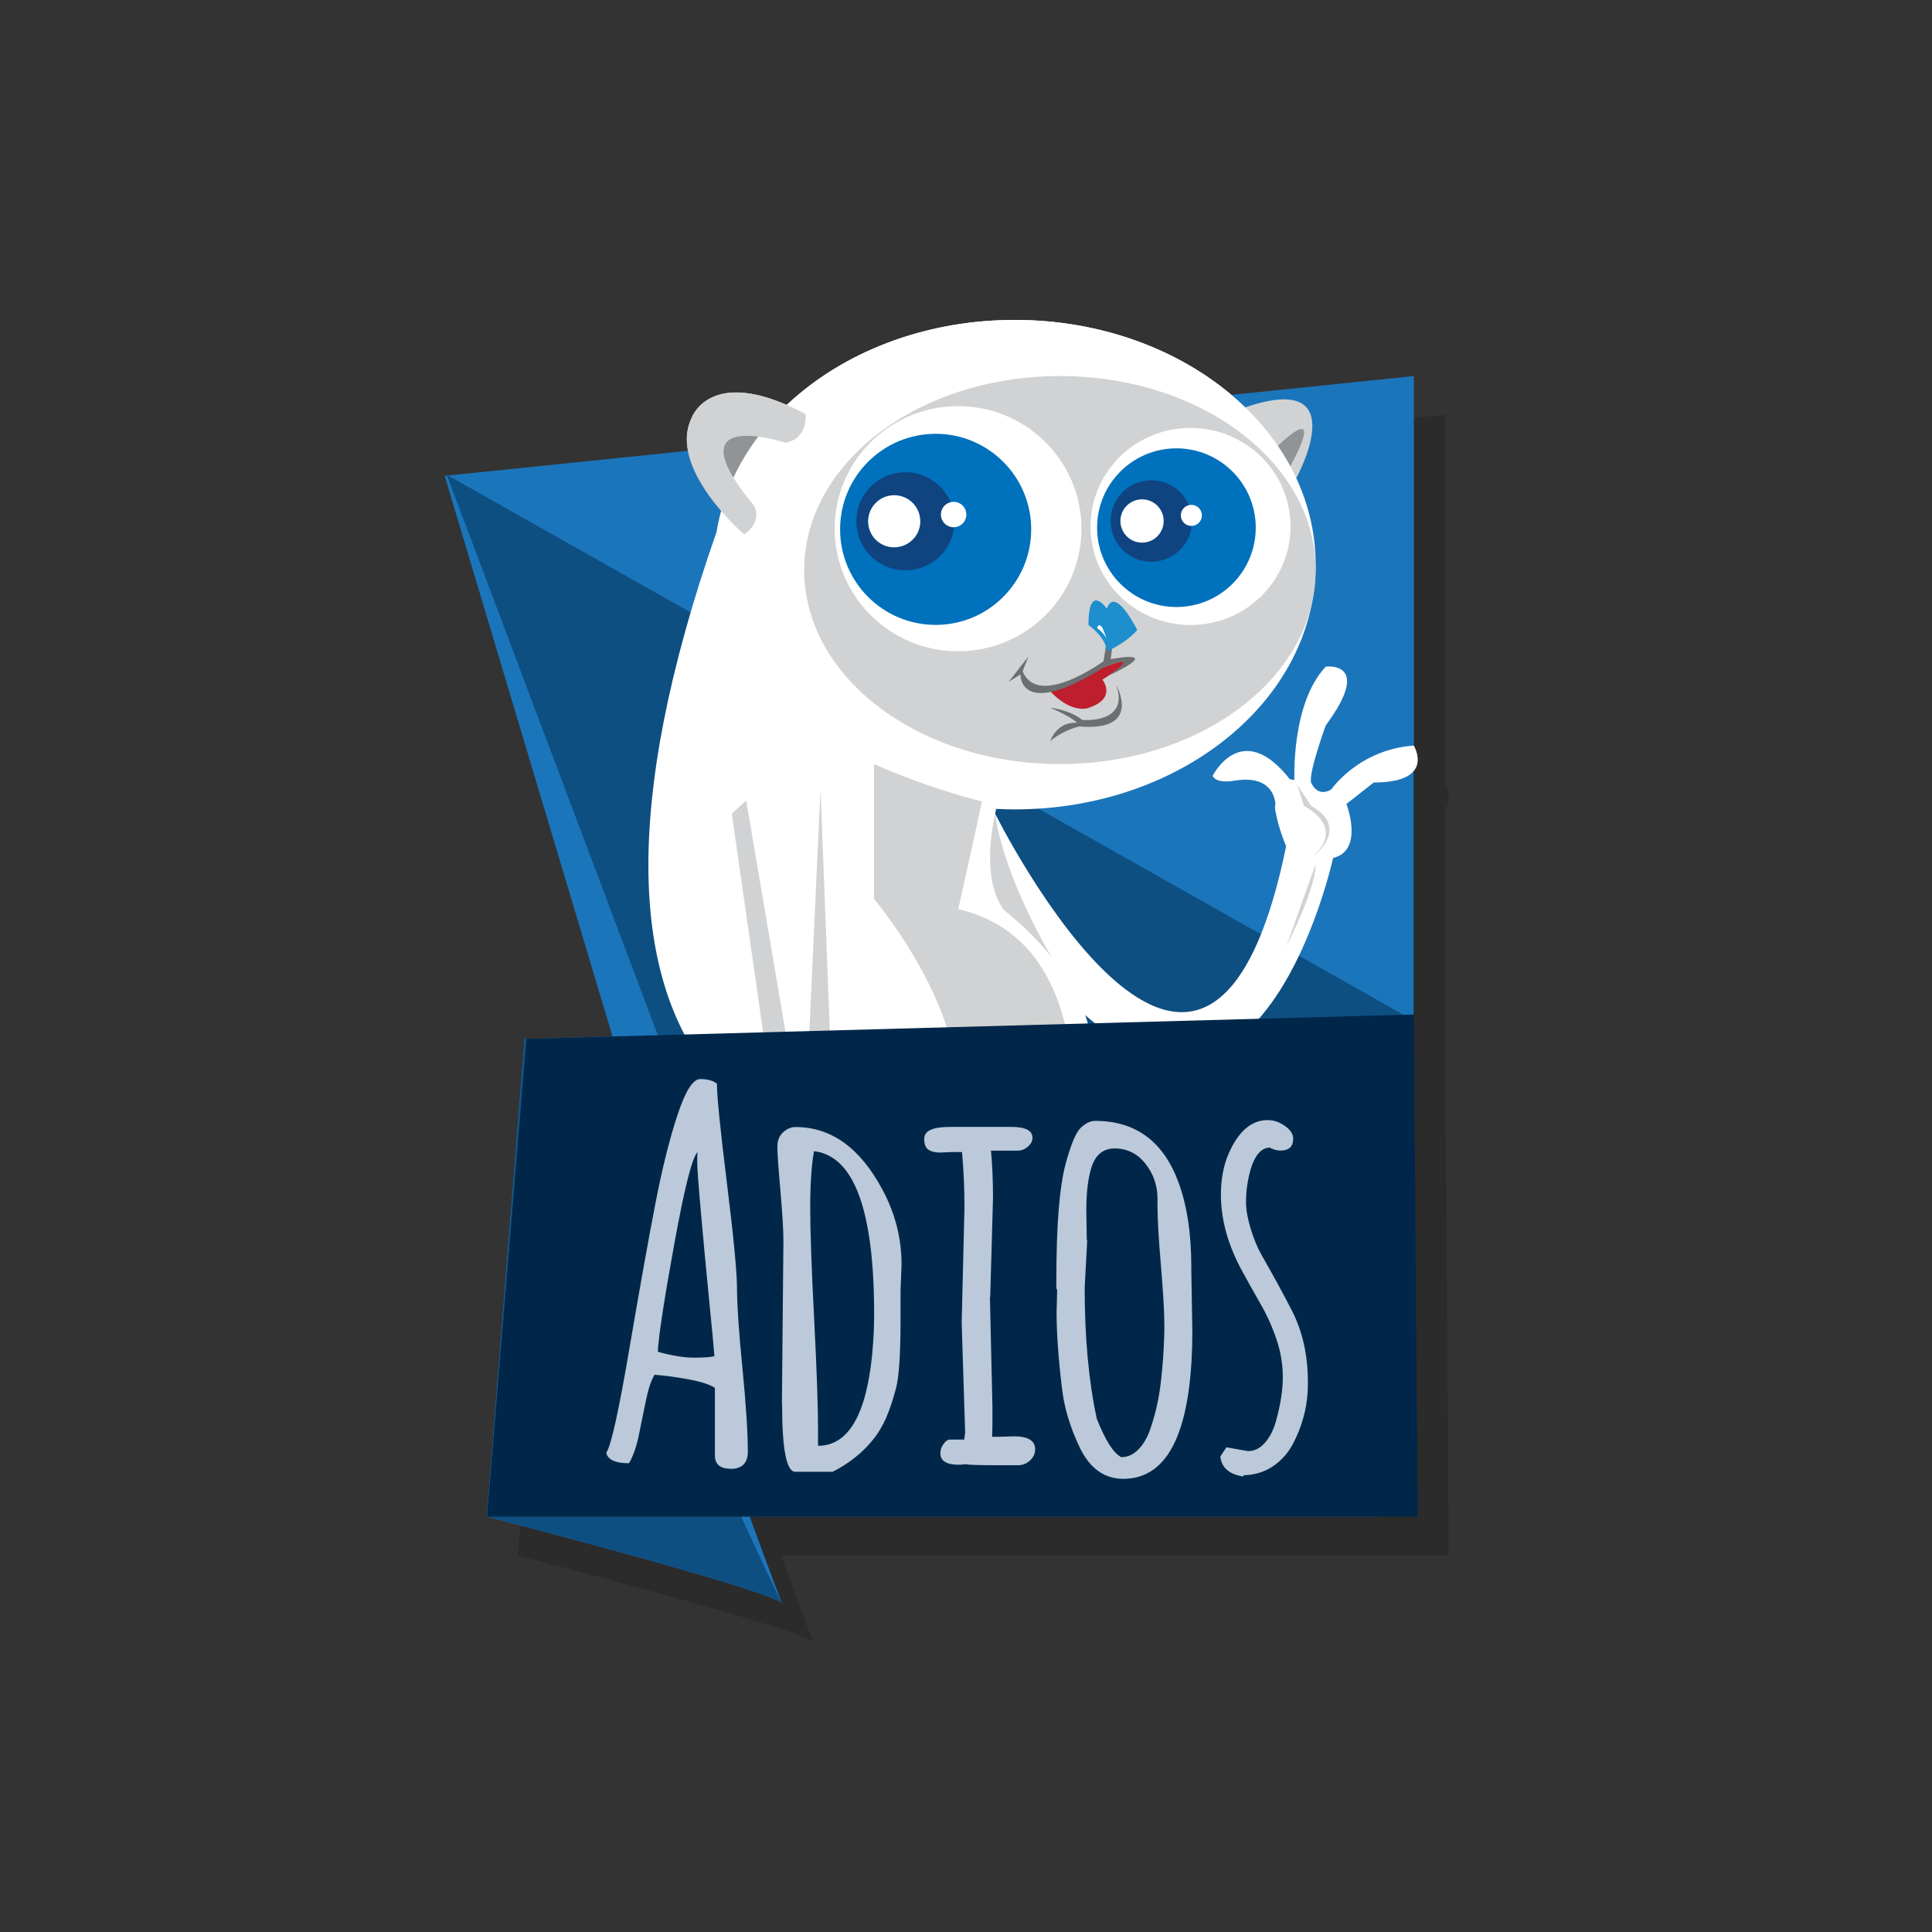<svg xmlns="http://www.w3.org/2000/svg" width="250" height="250" viewBox="0 0 250 250"><rect x="0" y="0" width="250" height="250" fill="#333333" stroke="none"/><path d="M105.085 212.072c-.02-.05-.04-.1-.063-.152l-.086-.217c-.026-.066-.056-.14-.084-.215-.034-.086-.065-.168-.104-.264-.018-.047-.04-.1-.057-.148-.08-.207-.16-.436-.26-.683l-.12-.323c-.05-.125-.1-.256-.14-.39l-.12-.324c-.05-.147-.11-.298-.17-.455l-.14-.38-.32-.87c-.05-.14-.1-.27-.15-.42-.09-.24-.18-.48-.27-.74l-.04-.11c-.55-1.49-1.18-3.21-1.88-5.12h86.4l-.49-64.97v-31.54c.13-.15.22-.32.29-.48.01-.01.01-.02.02-.03.07-.15.11-.31.14-.47l.01-.04c.03-.16.04-.32.04-.48v-.01c0-.16-.02-.31-.05-.46v-.03c-.02-.14-.06-.27-.09-.39l-.01-.04c-.03-.12-.07-.23-.11-.33v-.01c-.08-.21-.16-.36-.2-.42v-47.9L163.4 56.1c-4.44-3.74-10-6.6-16.24-8.21h-.02c-.58-.14-1.166-.28-1.75-.41l-.14-.03c-.55-.11-1.11-.22-1.67-.31l-.26-.05c-.52-.08-1.06-.16-1.58-.23-.124-.01-.24-.04-.366-.05-.5-.06-1.01-.11-1.52-.16-.15-.01-.31-.03-.46-.05-.5-.04-1-.06-1.5-.09l-.51-.03c-.67-.03-1.34-.04-2.02-.04-.683 0-1.36.02-2.034.05-.216.01-.427.03-.64.04-.465.03-.93.06-1.387.1-.24.02-.48.05-.72.07-.436.04-.867.09-1.3.15l-.7.09c-.46.07-.92.145-1.373.22-.19.036-.38.066-.564.1-1.296.24-2.565.535-3.81.88-.14.04-.28.087-.424.13-.48.136-.95.28-1.42.43l-.52.174c-.45.15-.89.306-1.32.47l-.49.18c-.474.187-.94.378-1.41.577-.1.05-.21.09-.32.14-1.17.52-2.304 1.08-3.4 1.68-.05.03-.103.06-.16.09-.48.27-.955.55-1.42.84l-.3.19c-.427.27-.845.54-1.255.82-.1.07-.196.13-.29.2-.44.31-.87.62-1.29.94-.05.04-.108.08-.158.12-.98.74-1.9 1.53-2.78 2.36l-.01.01-.02-.01c-2.55-1.11-4.59-1.56-6.22-1.61h-.01c-.2-.01-.39-.01-.57 0h-.03l-.53.03h-.03l-.5.06h-.03c-.16.03-.32.06-.47.09h-.01c-1.55.36-2.53 1.13-3.12 1.82l-.02.02-.15.18-.03.03c-.05.06-.09.11-.12.16l-.03.04-.1.15-.03.04-.08.13-.03.04-.06.11-.02.05-.05.09-.02.04-.04.07-.02.04-.02.04-.02.03c0 .01-.01.02-.01.02-.01.01-.01.02-.01.02-.14.28-.24.57-.33.86l-.04.13c-.31 1.06-.31 2.15-.11 3.25l-31 3.14-.19-.1.03.13-.28.03 21.72 72.54-11.13.31-.03.36-.2-.54L67 201.29l.78.2.147.04c.026 0 .06.01.085.02l1.464.38.14.04c2.85.75 7.71 2.03 12.95 3.46l1.74.48c.03.01.06.01.09.02.57.15 1.13.31 1.7.47l.1.03 1.67.47.12.03c.54.15 1.09.3 1.63.46.05.01.11.03.17.05l1.53.43.24.07c.49.14.98.28 1.47.43l.22.06c.47.13.94.27 1.4.4l.27.08c.43.12.86.25 1.27.38l.31.09c.39.12.78.23 1.16.35.11.03.23.06.34.1.36.11.71.22 1.05.32.11.04.23.07.34.11l.92.29c.12.04.25.08.37.12.27.09.53.17.79.26l.36.12c.23.08.44.15.66.23l.35.12c.19.06.35.13.52.19l.33.12c.14.05.26.1.39.16.1.04.21.08.3.12l.26.13c.08.04.17.08.24.12.06.03.1.06.14.09.06.04.12.08.16.11.02.01.01.02.02.04l-.02-.03-.05-.11-.04-.1-.08-.18zm.263.536c0-.033-.043-.075-.082-.116.053.114.083.16.082.116z" opacity=".15"/><path fill="#1B75BB" d="M101.348 207.608c0-.04-.036-.09-.095-.144.064.14.097.19.095.144z"/><path fill="#FFF" d="M159.2 50.985c-7.075-5.907-16.954-9.586-27.896-9.586-11.792 0-22.354 4.26-29.493 11-10.22-4.45-12.32 1.7-12.32 1.7-.59 1.21-.7 2.49-.53 3.77 22.31 9.86 52.68 12.71 70.25-6.9z"/><path fill="#1B75BB" d="M182.953 96.516V48.66l-23.62 2.433c-.044-.037-.09-.07-.134-.107-17.57 19.61-47.94 16.76-70.25 6.897.02.152.02.304.05.455l-31.46 3.24 21.72 72.54-11.14.305-.03.363-.2-.547-4.9 62.01s36.19 9.33 38.23 11.21c-.39-.85-1.96-5.05-4.21-11.22h81.21l4.7-64.98-14.62-8.13 14.62 8.12V99.73c1.03-1.285.15-2.96 0-3.217zm-48.008 8.076l6.977 3.877-6.977-3.88z"/><path fill="#0E4F82" d="M67.926 134.238s33.474 74.852 33.42 73.37S63.02 196.25 63.02 196.25l4.906-62.012zm113.634-2.963L57.8 61.425l43.793 116.264"/><path fill="#FFF" d="M128.646 105.048s28.35 57.316 38.346 1.513c0 0 6.795 2.23 5.48 4.57 0 0-12.595 57.53-46.714 1.38-.002 0-5.23-5.79 2.888-7.46z"/><path fill="#FFF" d="M166.992 100.944c-6.313-8.148-10.078-.54-10.078-.54.557 1.095 2.902.6 2.902.6 5.926-.925 5.246 4.044 5.246 4.044l3.69 4.723"/><path fill="#FFF" d="M166.543 109.772s-1.05-2.3-1.48-4.724c-.43-2.427 1.172.124 1.172.124l1.08-3.18.186-.956s-.49-9.945 4.05-14.772c0 0 6.21-.804 0 7.603 0 0-2.22 6.09-1.9 7.387 0 0 .79 2.032 2.64.876 0 0 3.52-5.145 10.65-5.65 0 0 2.92 4.774-5.18 4.774l-3.53 2.776s3.63 9.445-6.1 6.574"/><path fill="#FFF" d="M168.754 100.604s-.598.926-3.766-.37 3.766 7.41 3.766 7.41v-7.04zM112.06 96.48l17.858 5.65-2.02 2.918 7.285 13.577 3.602 7.195.523 8.727-45.625 2.328S90.63 107.25 90.47 106.75c-.16-.5 14.588-10.873 14.588-10.873l7 .602z"/><path fill="#D0D2D3" d="M136.125 123.91s-6.125-10.002-7.36-18.62l-7.025 3.947 2.053 13.844 5.715 2.87 6.617-2.04zm31.617-62.043s7.717-14.035-6.607-9.16c-14.328 4.875 6.607 9.16 6.607 9.16z"/><path fill="#919496" d="M165.04 57.996s6.866-6.93 1.93 2.346c-4.937 9.28-1.93-2.346-1.93-2.346zm-64.462-2.62l-4.02 8.792s-12.36-15.376 4.02-8.793z"/><path fill="#FFF" d="M92.74 68.708c2.612-15.426 18.877-27.31 38.565-27.31 21.51 0 38.94 14.18 38.94 31.67 0 17.49-17.433 31.667-38.94 31.667-.81 0-1.605-.025-2.404-.065-.86 3.76-1.58 9.59 1.03 13.118 0 0 17.87 13.357 8.75 26.046.01-.093 2.35-22.236-14.7-26.18l3.1-13.946s-6.44-1.514-13.96-4.837v17.48s17.99 21 7.8 35.22c-17.81-.54-53.65-10.07-28.16-82.85z"/><path fill="#D0D2D3" d="M113.1 116.34V98.87c7.524 3.324 13.964 4.838 13.964 4.838l-3.092 13.947c17.045 3.943 14.71 26.086 14.7 26.18-1.778 2.476-2.673 3.313-6.843 5.636 0 0-5.62 2.25-10.93 2.09 10.18-14.22-7.8-35.22-7.8-35.22z"/><ellipse fill="#D0D2D3" cx="137.154" cy="73.766" rx="33.094" ry="25.105"/><path fill="#D0D2D3" d="M104.234 53.574s.38 3.253-2.646 3.706c0 0-14.82-4.84-4.008 8.166 0 0 1.21 1.967-1.285 3.705 0 0-9.98-8.54-6.805-15.04 0 0 2.42-7.11 14.744-.53z"/><ellipse fill="#FFF" cx="154.055" cy="68.125" rx="12.938" ry="12.752"/><ellipse fill="#FFF" cx="123.973" cy="68.414" rx="15.967" ry="15.862"/><path fill="#6C6F71" d="M135.908 95.877s.846-2.56 3.477-2.34c0 0-.7-.77-3.477-1.954 0 0 2.455.233 4.133 1.574 0 0 6.18.563 4.4-4.52 0 0 3.46 6.063-4.76 5.364 0 .01-2.02.4-3.76 1.88z"/><path fill="#BE1E2D" d="M142.648 87.953s1.977 2.396-1.803 3.65c0 0-2.146.89-5.092-2.298 0 0 16.395-7.432 6.895-1.352z"/><path fill="#D0D2D3" d="M106.174 102.13l1.83 47.384-7.426-3.183-5.887-41.04 1.87-1.7 7.51 44.24"/><path fill="#6C6F71" d="M143.225 82.848l-.432 2.715s-8.475 6.198-10.463 1.29l.74-1.896-2.543 3.26 1.525-.944s-.232 6.02 10.83-.965c0 0 5.092-2.05.604 1.1 0 0 7.455-3.375.232-2.125L144 83.2l-.775-.352z"/><path fill="#1D8FCD" d="M147.162 81.533s-2.877-5.856-3.938-2.765c0 0-2.38-3.48-2.38 2.11 0 0 2.255 1.535 2.38 3.397 0 0 2.33-.936 3.938-2.742z"/><path fill="#FFF" d="M143.225 82.848s-.146-.79-1.262-1.578c0 0 .412-1.516 1.262 1.578z"/><path fill="#D0D2D3" d="M167.84 101.53l.914 2.777s5.594 2.63.975 6.686c0 0 5.21-3.745-.03-6.686l-1.86-2.777zm2.406 10.28s.293 2.5-3.79 10.646l3.79-10.647z"/><path fill="#002749" d="M68.144 134.422L63.02 196.25h120.425l-.492-64.975"/><circle fill="#0071BC" cx="121.072" cy="68.498" r="12.364"/><path fill="#0F4481" d="M121.96 71.61c2.297-2.653 2.008-6.66-.645-8.957-2.65-2.293-6.658-2.006-8.957.647-2.293 2.65-2.005 6.66.646 8.956 2.654 2.295 6.663 2.005 8.956-.646z"/><path fill="#FFF" d="M118.263 69.664c1.222-1.41 1.064-3.54-.344-4.76-1.41-1.218-3.54-1.067-4.76.343-1.22 1.41-1.07 3.542.34 4.762 1.41 1.21 3.53 1.06 4.76-.35z"/><circle fill="#FFF" cx="123.4" cy="66.582" r="1.644"/><circle fill="#0071BC" cx="152.229" cy="68.281" r="10.265"/><path fill="#0F4481" d="M152.967 70.867c1.904-2.204 1.666-5.53-.535-7.437-2.2-1.904-5.53-1.666-7.438.537-1.902 2.2-1.664 5.53.54 7.436 2.198 1.904 5.53 1.664 7.433-.536z"/><path fill="#FFF" d="M149.896 69.25c1.014-1.17.885-2.938-.285-3.95-1.16-1.012-2.93-.888-3.95.283-1.01 1.17-.88 2.94.29 3.954 1.17 1.01 2.94.88 3.95-.287z"/><circle fill="#FFF" cx="154.162" cy="66.691" r="1.364"/><path d="M94.57 190.063c-1.373 0-2.06-.578-2.06-1.733v-8.732c-.633-.436-1.77-.807-3.417-1.112-1.646-.305-3.113-.5-4.4-.59-.457.786-.833 1.92-1.127 3.402-.294 1.483-.6 2.977-.916 4.48-.316 1.505-.736 2.693-1.26 3.565-1.744 0-2.725-.447-2.942-1.34.61-.873 1.603-5.332 2.976-13.378 1.374-8.045 2.502-14.34 3.385-18.887.88-4.546 1.83-8.366 2.86-11.463 1.02-3.096 2-4.644 2.94-4.644s1.65.2 2.16.59c0 1.6.43 5.9 1.3 12.92.87 7.02 1.3 11.56 1.3 13.62s.23 5.49.7 10.27c.47 4.79.7 8.38.7 10.78 0 1.51-.74 2.26-2.23 2.26zM91.76 168.2c-.392-3.957-.747-7.73-1.063-11.316-.316-3.586-.475-5.756-.475-6.508s.01-1.183.033-1.292c-.698.72-1.706 4.72-3.025 12.003-1.32 7.282-2.022 11.894-2.11 13.834 1.854.51 3.407.76 4.66.76 1.254 0 2.143-.06 2.667-.19-.065-.89-.294-3.32-.687-7.27zm9.417 13.524l.196-21.095c0-1.44-.13-3.64-.392-6.59-.26-2.96-.39-4.84-.39-5.65s.25-1.44.75-1.88c.5-.45 1.04-.67 1.61-.67 4.6 0 8.34 2.69 11.22 8.07 1.66 3.07 2.49 6.32 2.49 9.74l-.13 3.36v3.69c0 4.49-.2 7.49-.6 8.99-.4 1.5-.82 2.76-1.26 3.76s-.96 1.9-1.57 2.68c-1.41 1.79-3.2 3.23-5.36 4.32h-4.84c-1.13 0-1.7-2.92-1.7-8.77zm4.677 3.76v1.603c3.88 0 6.214-3.925 7-11.773.173-1.81.26-3.554.26-5.233 0-13.47-2.595-20.51-7.783-21.12-.32 1.77-.49 4.19-.49 7.28s.17 7.91.51 14.48c.34 6.56.51 11.49.51 14.78zm22.24-17.66l.326 14.227v2l-.033 1.87h.883l1.93-.06c1.832 0 2.747.56 2.747 1.67 0 .57-.224 1.06-.67 1.46-.447.41-.965.61-1.554.61h-2.943c-2.027 0-3.325-.04-3.892-.13-.35.05-.622.07-.818.07-1.592 0-2.387-.5-2.387-1.5 0-.41.13-.8.393-1.17.262-.37.523-.57.785-.59h1.9l.13-.88-.45-14.22.36-14.92c0-2.55-.11-4.95-.32-7.19h-1.28l-1.53.07c-.65 0-1.16-.12-1.53-.37-.37-.25-.55-.72-.55-1.42 0-1.02 1.1-1.53 3.31-1.53h7.98c1.81 0 2.72.47 2.72 1.41 0 .41-.19.8-.59 1.14-.39.35-.84.52-1.34.52h-3.44c.18 1.84.26 3.91.26 6.22l-.36 12.79zm8.633 1.8l.065-2.553c0-.21-.033-.32-.1-.32v-1.21c0-7.02.404-12.01 1.212-14.98.675-2.5 1.33-4.05 1.962-4.64.632-.59 1.253-.88 1.864-.88 5.188 0 8.765 2.62 10.727 7.85 1.134 3.01 1.7 6.72 1.7 11.12v.49l.132 7.59c0 12.85-2.98 19.27-8.93 19.27-2.47 0-4.35-1.36-5.66-4.09-1.24-2.61-2.01-5.18-2.29-7.71-.46-3.81-.69-7.11-.69-9.9zm3.957-9.158l-.327 6.18c0 6.477.523 12.124 1.57 16.942 1.11 2.813 2.17 4.47 3.172 4.97.8 0 1.53-.326 2.19-.98.65-.653 1.17-1.53 1.55-2.633.38-1.1.7-2.262.96-3.482.24-1.2.42-2.485.55-3.86.22-2.375.32-4.403.32-6.082s-.15-4.25-.44-7.71c-.3-3.46-.45-6.05-.45-7.75v-1.18c-.05-1.63-.58-3.09-1.61-4.36-1.03-1.27-2.34-1.91-3.93-1.91-1.53 0-2.54.86-3.05 2.59-.42 1.44-.62 3.22-.62 5.33l.06 3.96zm18.02 26.817l2.78.49c.85 0 1.59-.37 2.224-1.11.632-.742 1.1-1.67 1.406-2.78.59-2.138.883-4.028.883-5.675s-.272-3.276-.817-4.89-1.216-3.112-2.012-4.497c-.796-1.38-1.586-2.79-2.37-4.23-1.876-3.4-2.813-6.73-2.813-10.01 0-2 .338-3.78 1.015-5.33 1.264-2.88 2.943-4.31 5.036-4.31.785 0 1.53.25 2.24.76.708.5 1.063 1.05 1.063 1.64 0 1.03-.55 1.54-1.64 1.54-.48 0-.95-.13-1.41-.39-1.42.07-2.38 1.65-2.88 4.75-.11.68-.17 1.47-.17 2.37 0 .91.19 2.02.59 3.35s.89 2.52 1.48 3.55c.6 1.04 1.24 2.18 1.93 3.44s1.33 2.47 1.94 3.65c1.39 2.73 2.08 5.84 2.06 9.36.02 2.7-.6 5.29-1.87 7.75-.61 1.22-1.48 2.22-2.6 2.99s-2.41 1.17-3.85 1.19v.17c-1.83-.26-2.84-1.12-3.01-2.58l.75-1.14z" fill="#BBC9DA"/></svg>